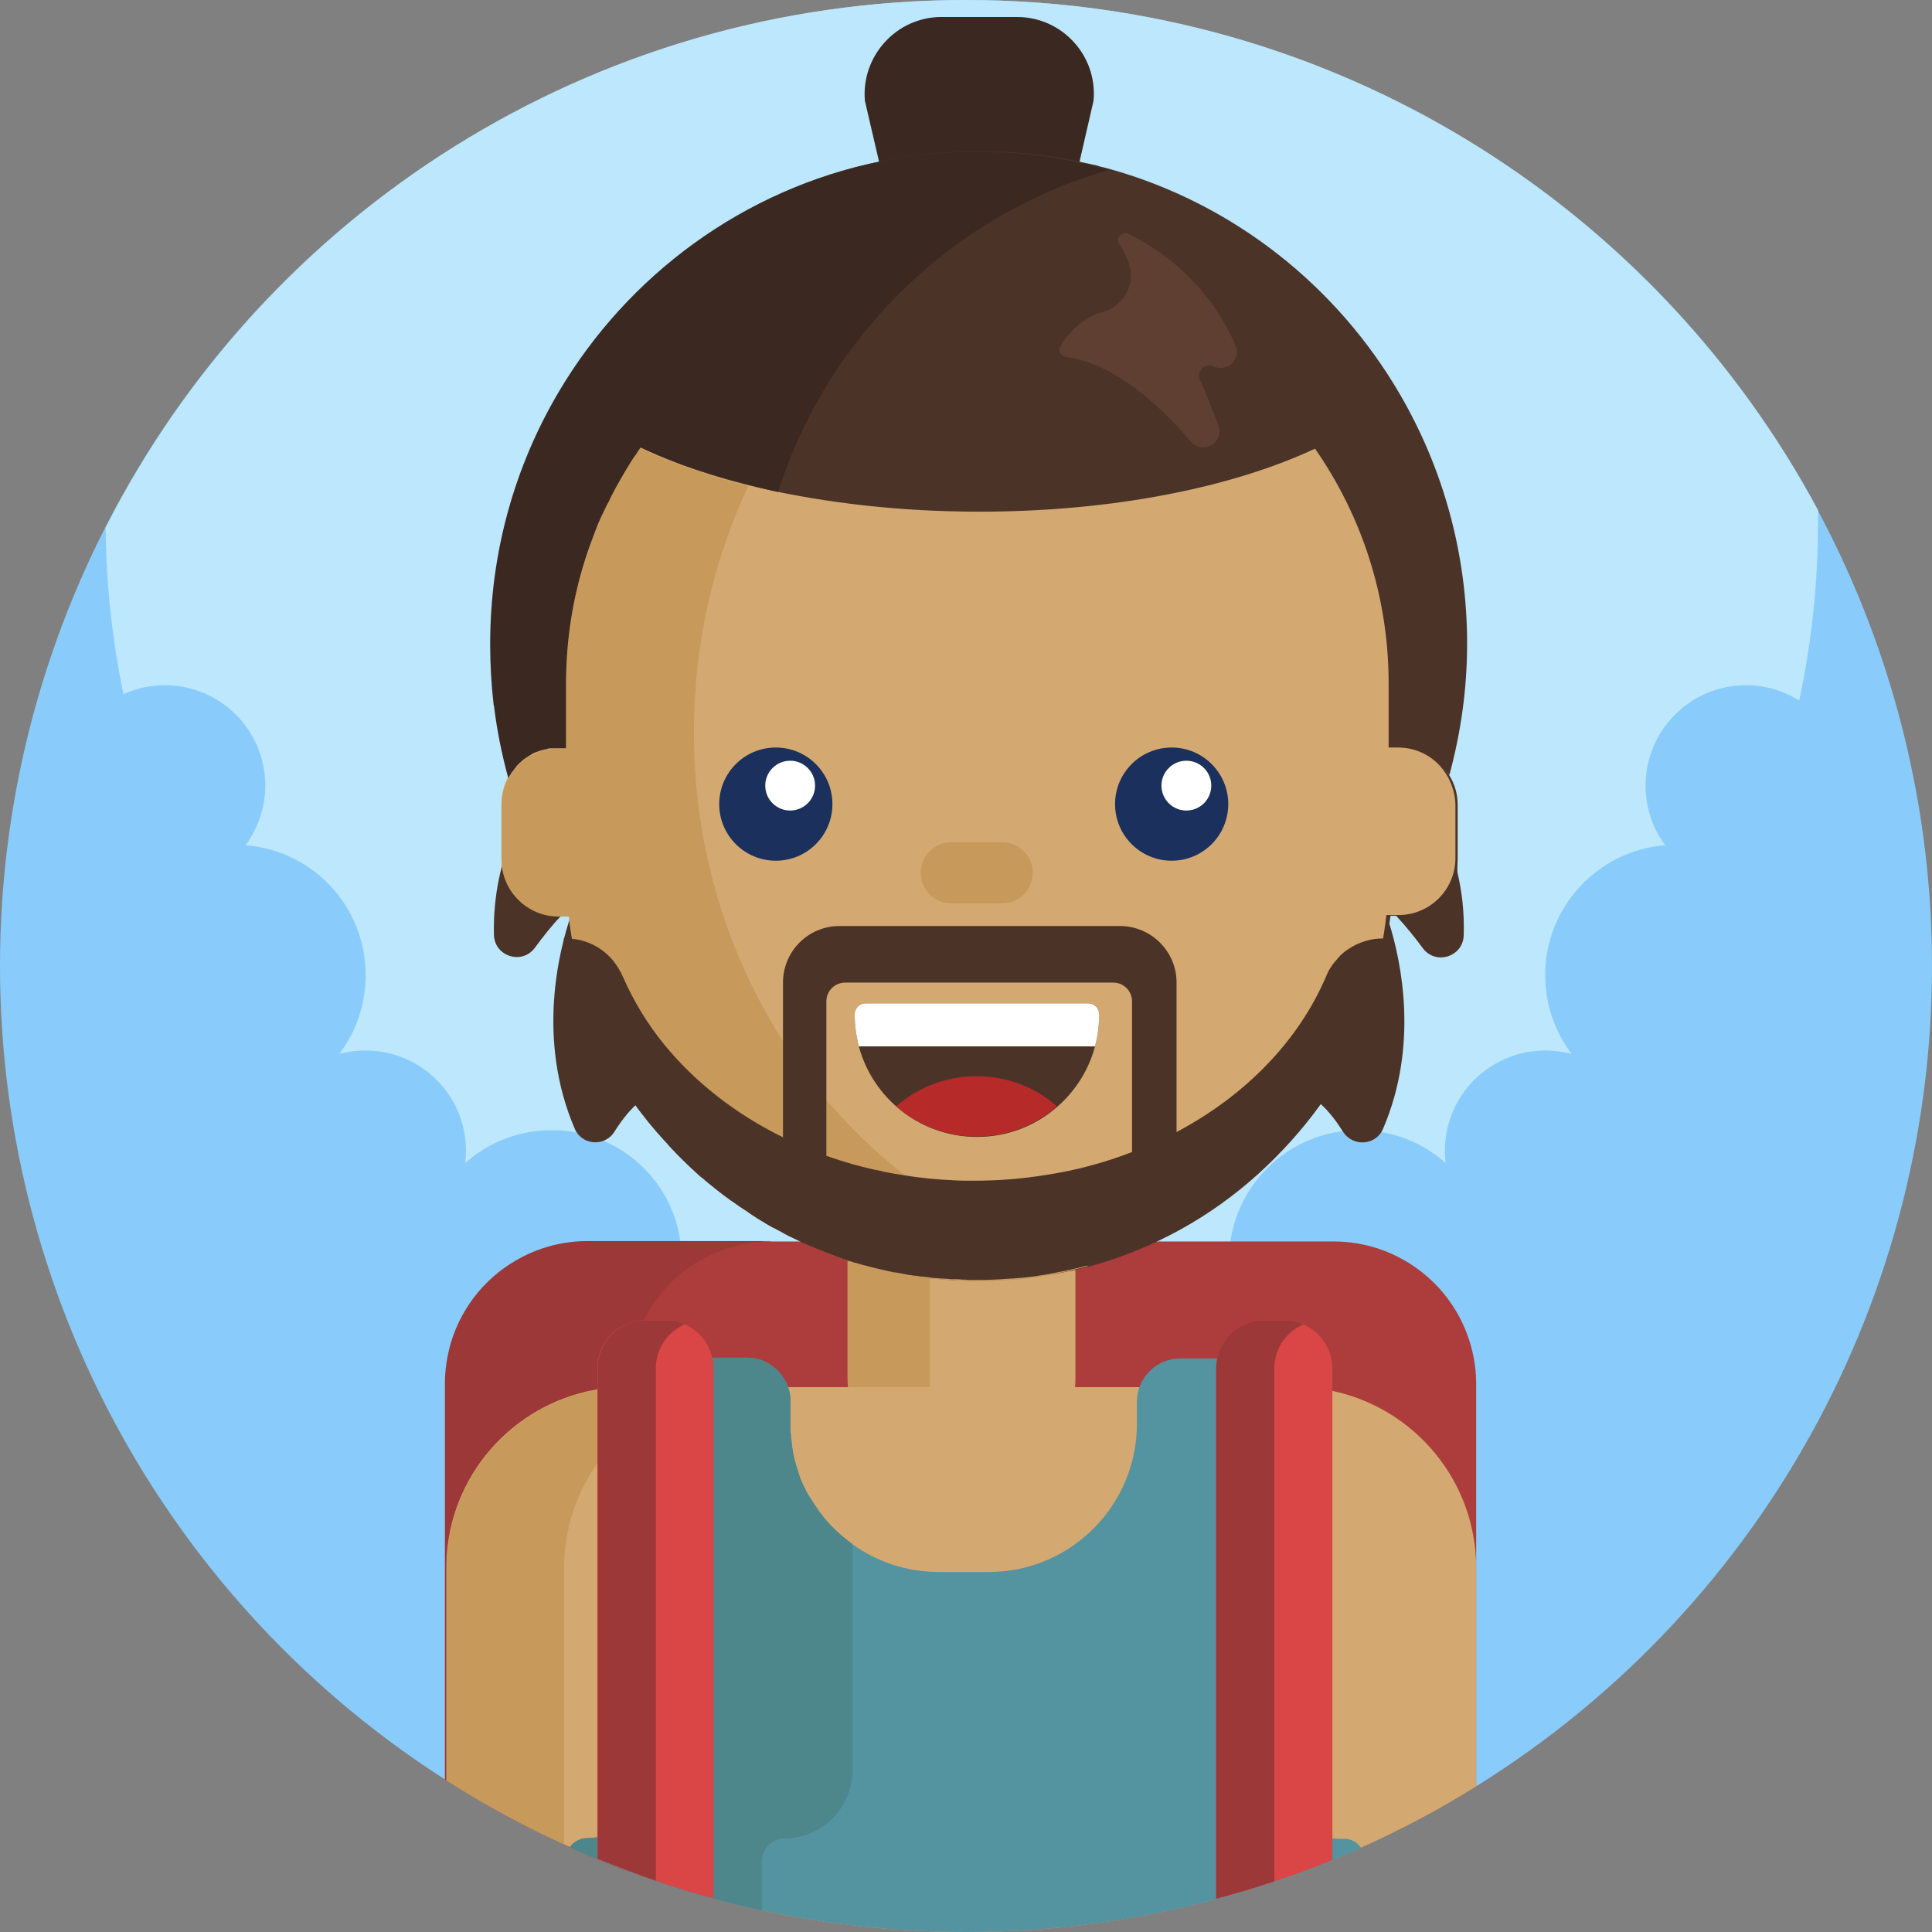 <?xml version="1.0" encoding="utf-8"?>
<!-- Generator: Adobe Illustrator 22.0.1, SVG Export Plug-In . SVG Version: 6.00 Build 0)  -->
<svg version="1.1" xmlns="http://www.w3.org/2000/svg" xmlns:xlink="http://www.w3.org/1999/xlink" x="0px" y="0px"
	 viewBox="0 0 512 512" style="enable-background:new 0 0 512 512;" xml:space="preserve">
<rect x="0" y="0" width="512" height="512" fill="#808080" stroke="none"/>
<style type="text/css">
	.st0{fill:#E9B12D;}
	.st1{fill:#A9E7D8;}
	.st2{fill:#76CFB1;}
	.st3{fill:#AE6B5D;}
	.st4{fill:#7770D3;}
	.st5{fill:#5BA0F5;}
	.st6{fill:#DA4545;}
	.st7{fill:#89CCFC;}
	.st8{fill:#CD462A;}
	.st9{fill:#514896;}
	.st10{fill:#5493A0;}
	.st11{fill:#CC6B5C;}
	.st12{fill:#62AA8D;}
	.st13{fill:#8ABAAB;}
	.st14{fill:#C3791F;}
	.st15{fill:#E39123;}
	.st16{fill:#FFFFFF;}
	.st17{fill:none;stroke:#FFFFFF;stroke-width:10;stroke-linecap:round;stroke-miterlimit:10;}
	.st18{fill:none;stroke:#5F55AB;stroke-width:10;stroke-linecap:round;stroke-miterlimit:10;}
	.st19{fill:#A9671C;}
	.st20{fill:#D5B3A7;}
	.st21{fill:#C09A8F;}
	.st22{fill:#487F87;}
	.st23{fill:#1B305C;}
	.st24{fill:#172945;}
	.st25{fill:none;}
	.st26{fill:#B62A2A;}
	.st27{fill:#325859;}
	.st28{fill:#3F6E71;}
	.st29{fill:#284646;}
	.st30{fill:#8F2727;}
	.st31{fill:#29477C;}
	.st32{fill:#5B9BEE;}
	.st33{fill:#487FDE;}
	.st34{fill:#CD9829;}
	.st35{fill:#9F2A2A;}
	.st36{fill:#4C3328;}
	.st37{fill:#E8B94A;}
	.st38{fill:#DDF8F1;}
	.st39{fill:#3E2A22;}
	.st40{fill:#D3A971;}
	.st41{fill:#C79A5B;}
	.st42{fill:#233E76;}
	.st43{fill:#21395F;}
	.st44{fill:#487D82;}
	.st45{fill:none;stroke:#C79A5B;stroke-width:10;stroke-linecap:round;stroke-miterlimit:10;}
	.st46{fill:#5E3E31;}
	.st47{fill:#AC3939;}
	.st48{fill:#CA9628;}
	.st49{fill:#AF8F88;}
	.st50{fill:#815048;}
	.st51{fill:#6F4232;}
	.st52{fill:#5F55AB;}
	.st53{fill:#192A48;}
	.st54{fill:#152336;}
	.st55{fill:#192B49;}
	.st56{fill:#264173;}
	.st57{fill:#B06F1E;}
	.st58{fill:#4E88C0;}
	.st59{fill:#83C3F1;}
	.st60{fill:#CF9929;}
	.st61{fill:none;stroke:#FFFFFF;stroke-width:10;stroke-linecap:round;stroke-linejoin:round;stroke-miterlimit:10;}
	.st62{fill:#EAC262;}
	.st63{fill:#D6D5D4;}
	.st64{fill:#6BBA9B;}
	.st65{fill:#63AA8F;}
	.st66{fill:none;stroke:#3E2A22;stroke-width:10;stroke-linecap:round;stroke-miterlimit:10;}
	.st67{fill:#CA7D1F;}
	.st68{fill:#213B64;}
	.st69{fill:#CDF8EC;}
	.st70{fill:#C59125;}
	.st71{fill:none;stroke:#C09A8F;stroke-width:10;stroke-linecap:round;stroke-miterlimit:10;}
	.st72{fill:#32579B;}
	.st73{fill:#172843;}
	.st74{fill:#D66767;}
	.st75{fill:#A74949;}
	.st76{fill:#EBC76F;}
	.st77{fill:#7A4940;}
	.st78{fill:#182A48;}
	.st79{fill:none;stroke:#A0794A;stroke-width:10;stroke-linecap:round;stroke-miterlimit:10;}
	.st80{fill:#C37A20;}
	.st81{fill:#D26D5C;}
	.st82{fill:#A45752;}
	.st83{fill:#284579;}
	.st84{fill:#88C7F4;}
	.st85{fill:#6EB6F0;}
	.st86{fill:#32221E;}
	.st87{fill:#E7A6A6;}
	.st88{fill:#C59191;}
	.st89{fill:#AA3B3B;}
	.st90{fill:#B83E3E;}
	.st91{fill:none;stroke:#5F55A9;stroke-width:10;stroke-linecap:round;stroke-miterlimit:10;}
	.st92{fill:#963838;}
	.st93{fill:#402B25;}
	.st94{fill:#6B6ABA;}
	.st95{fill:#BABABA;}
	.st96{fill:#D1D1D1;}
	.st97{fill:#264377;}
	.st98{fill:#A19BF5;}
	.st99{fill:#3C2A21;}
	.st100{fill:none;stroke:#4C3328;stroke-width:10;stroke-linecap:round;stroke-miterlimit:10;}
	.st101{fill:#C1781F;}
	.st102{fill:#E3A147;}
	.st103{fill:#F2D2A1;}
	.st104{fill:#4F372D;}
	.st105{fill:none;stroke:#DA4545;stroke-width:10;stroke-linecap:round;stroke-miterlimit:10;}
	.st106{fill:#AA3928;}
	.st107{fill:#8C2C22;}
	.st108{fill:#BF4336;}
	.st109{fill:#5797D4;}
	.st110{fill:#CFCFCF;}
	.st111{fill:#613A2E;}
	.st112{fill:none;stroke:#B18653;stroke-width:10;stroke-linecap:round;stroke-miterlimit:10;}
	.st113{fill:#B13B3B;}
	.st114{fill:#16263A;}
	.st115{fill:none;stroke:#16263A;stroke-width:10;stroke-miterlimit:10;}
	.st116{fill:#C87D20;}
	.st117{fill:#E4F0FD;}
	.st118{fill:#AA3737;}
	.st119{fill:#BF771F;}
	.st120{fill:none;stroke:#CD462A;stroke-width:10;stroke-linejoin:round;stroke-miterlimit:10;}
	.st121{fill:#5696D2;}
	.st122{fill:#C0771E;}
	.st123{fill:#9B5F1B;}
	.st124{fill:#A83A29;}
	.st125{fill:#E7A74F;}
	.st126{fill:#C9924C;}
	.st127{fill:#C58E48;}
	.st128{fill:#BE8844;}
	.st129{fill:#916939;}
	.st130{fill:#264275;}
	.st131{fill:#253F65;}
	.st132{fill:#182A45;}
	.st133{fill:#162336;}
	.st134{fill:#93C7B7;}
	.st135{fill:#E6A4A4;}
	.st136{fill:#B06B1D;}
	.st137{fill:#484185;}
	.st138{fill:#DB6E6E;}
	.st139{fill:#6BBA9A;}
	.st140{fill:#CACCCC;}
	.st141{fill:#D4D4D4;}
	.st142{fill:#A98881;}
	.st143{fill:#213A62;}
	.st144{fill:#A2837D;}
	.st145{fill:#6FB8F4;}
	.st146{fill:#9B9E9E;}
	.st147{fill:#B2B3B3;}
	.st148{fill:#20385D;}
	.st149{fill:#335AA8;}
	.st150{fill:#BCE7FD;}
	.st151{fill:#3B2921;}
	.st152{fill:#AD3C3C;}
	.st153{fill:#9D3838;}
	.st154{fill:#603F33;}
	.st155{fill:#4D868B;}
	.st156{fill:#A2DDFD;}
	.st157{fill:#ECB6B6;}
	.st158{fill:#E8A346;}
	.st159{fill:#514C94;}
	.st160{fill:#D2F1E8;}
	.st161{fill:#BDD6CE;}
	.st162{fill:#B93B29;}
	.st163{fill:#E0AD70;}
	.st164{fill:#C57C21;}
	.st165{fill:#EDA34A;}
	.st166{fill:#2F538F;}
	.st167{fill:#2B4B78;}
	.st168{fill:#65AF91;}
	.st169{fill:#A7CEFC;}
	.st170{fill:#98BDE2;}
	.st171{fill:#CFE5F7;}
	.st172{fill:#5492CD;}
	.st173{fill:#97CCBC;}
	.st174{fill:#5491CA;}
	.st175{fill:#EDC563;}
	.st176{fill:#423C79;}
	.st177{fill:#D3B1A5;}
	.st178{fill:#BE988D;}
	.st179{fill:#A7E5D6;}
	.st180{fill:#F2FFF9;}
	.st181{fill:#D64545;}
	.st182{fill:#A73B3B;}
	.st183{fill:#15233A;}
	.st184{fill:none;stroke:#BE988D;stroke-width:10;stroke-linecap:round;stroke-miterlimit:10;}
	.st185{fill:#AF3A29;}
	.st186{fill:#FAF9FF;}
	.st187{fill:#CACACC;}
	.st188{fill:#372720;}
	.st189{fill:#3F2C26;}
	.st190{fill:#2D201C;}
	.st191{fill:#3D6D6F;}
	.st192{fill:#5B54A8;}
	.st193{fill:#325799;}
	.st194{fill:#E8C26E;}
	.st195{fill:#254784;}
	.st196{fill:#5696D4;}
	.st197{fill:#4F8AB6;}
	.st198{fill:#5FA4AC;}
	.st199{fill:#AA3524;}
	.st200{fill:#D15F4D;}
	.st201{fill:#2B294C;}
	.st202{fill:#A43A2A;}
	.st203{fill:#E7AE2D;}
	.st204{fill:#CD9729;}
	.st205{fill:none;stroke:#AA8253;stroke-width:10;stroke-linecap:round;stroke-miterlimit:10;}
	.st206{fill:none;stroke:#E18F23;stroke-width:10;stroke-linecap:round;stroke-linejoin:round;stroke-miterlimit:10;}
	.st207{fill:#CF9828;}
	.st208{fill:#B88926;}
	.st209{fill:#A17623;}
	.st210{fill:#96CCBC;}
	.st211{fill:#CF9A2A;}
	.st212{fill:#C57B20;}
	.st213{fill:#C7F1E6;}
	.st214{fill:#DC6363;}
	.st215{fill:#E89F9F;}
	.st216{fill:#C88C8C;}
	.st217{fill:#C16E6E;}
	.st218{fill:#A46060;}
	.st219{fill:#AA3626;}
	.st220{fill:#87EDC4;}
	.st221{fill:#D86552;}
	.st222{fill:#BC7620;}
	.st223{fill:#BA741E;}
	.st224{fill:#8F8CE3;}
	.st225{fill:#3A2820;}
	.st226{fill:#AC7060;}
	.st227{fill:#915F55;}
	.st228{fill:#49332A;}
	.st229{fill:#2D1F1B;}
	.st230{fill:#69B7BE;}
	.st231{fill:#D6D6D6;}
	.st232{fill:#B8B8B8;}
	.st233{fill:#CACACA;}
	.st234{fill:#467B80;}
	.st235{fill:#C2EDE2;}
	.st236{fill:#A9574F;}
	.st237{fill:#5595D2;}
	.st238{fill:#955949;}
	.st239{fill:#7E4B42;}
	.st240{fill:#89CCF1;}
	.st241{fill:#DD584A;}
	.st242{fill:#C18F26;}
	.st243{fill:#B33C2A;}
	.st244{fill:#D1A771;}
	.st245{fill:#B42A2A;}
	.st246{fill:#325797;}
	.st247{fill:#9F3529;}
	.st248{fill:#EDCE80;}
	.st249{fill:#F0DBAC;}
	.st250{fill:#CFB478;}
	.st251{fill:#D4C29B;}
	.st252{fill:#993939;}
	.st253{fill:#D1AFA3;}
	.st254{fill:#BC968B;}
	.st255{fill:none;stroke:#BC968B;stroke-width:10;stroke-linecap:round;stroke-miterlimit:10;}
	.st256{fill:#814C3C;}
	.st257{fill:#C0EBE0;}
	.st258{fill:#A5E3D4;}
	.st259{fill:#15243C;}
	.st260{fill:#443E79;}
	.st261{fill:#F0FFF7;}
	.st262{fill:#9A764B;}
	.st263{fill:#826443;}
	.st264{fill:#D9AA74;}
	.st265{fill:#5DA186;}
	.st266{fill:#68B596;}
	.st267{fill:#E5C6BE;}
	.st268{fill:#D3B6B1;}
	.st269{fill:none;stroke:#BAA09C;stroke-width:10;stroke-linecap:round;stroke-miterlimit:10;}
	.st270{fill:#F4D78F;}
	.st271{fill:#20385F;}
	.st272{fill:#BA8727;}
	.st273{fill:#5A9C82;}
	.st274{fill:none;stroke:#E39123;stroke-width:10;stroke-linecap:round;stroke-linejoin:round;stroke-miterlimit:10;}
	.st275{fill:#60392D;}
	.st276{fill:#CCCCCC;}
	.st277{fill:#844F3E;}
	.st278{fill:#F3FFFB;}
	.st279{fill:#365E60;}
	.st280{fill:#D84545;}
	.st281{fill:#A83B3B;}
	.st282{fill:#253F70;}
	.st283{fill:#EAADAD;}
	.st284{fill:#443E7C;}
	.st285{fill:#3D6B9F;}
	.st286{fill:#4274BC;}
	.st287{fill:#AF3827;}
	.st288{fill:#E59D9D;}
	.st289{fill:#C48989;}
	.st290{fill:none;stroke:#9B621A;stroke-width:10;stroke-linecap:round;stroke-linejoin:round;stroke-miterlimit:10;}
	.st291{fill:#213A5E;}
	.st292{fill:#2D507A;}
	.st293{fill:#528EC8;}
	.st294{fill:#EFD696;}
	.st295{fill:#D1BA87;}
	.st296{fill:#FDFCFC;}
	.st297{fill:#86CBFC;}
	.st298{fill:#7AB7DA;}
	.st299{fill:#192C4C;}
	.st300{fill:#BCBCBC;}
	.st301{fill:#A13838;}
	.st302{fill:#75BDF6;}
	.st303{fill:#D0B1AA;}
	.st304{fill:#142233;}
	.st305{fill:#E6C4BB;}
	.st306{fill:#BDBDBD;}
	.st307{fill:#E8A192;}
	.st308{fill:#A43939;}
	.st309{fill:#162640;}
	.st310{fill:#27457C;}
	.st311{fill:#EFBE5E;}
	.st312{fill:#87EDC5;}
	.st313{fill:#A03838;}
	.st314{fill:#833232;}
	.st315{fill:#47417F;}
	.st316{fill:none;stroke:#915F55;stroke-width:10;stroke-linecap:round;stroke-miterlimit:10;}
	.st317{fill:#BC8B25;}
	.st318{fill:#473129;}
	.st319{fill:#67B394;}
	.st320{fill:#599A80;}
	.st321{fill:#B13D3D;}
</style>
<g id="BULINE">
	<circle id="XMLID_1517_" class="st7" cx="256" cy="256" r="256"/>
	<g>
	</g>
</g>
<g id="Icons">
	<g id="XMLID_4354_">
		<path id="XMLID_2296_" class="st150" d="M481.8,138c0,16.4-1.7,32.3-5,47.7c-13.4,62.7-52.6,115.7-106,147.5
			c-11,6.5-22.6,12.2-34.6,16.8c-1.8,0.7-3.7,1.4-5.5,2c-1.4,0.5-2.8,1-4.2,1.4c-13.3,4.4-27.1,7.7-41.4,9.6c-9.9,1.3-20,2-30.3,2
			c-2.8,0-5.6-0.1-8.4-0.2c-7.2-0.3-14.4-0.9-21.4-1.8c-0.1,0-0.3,0-0.4-0.1c-13.2-1.8-26.1-4.7-38.5-8.6c-2.2-0.7-4.4-1.4-6.6-2.2
			c-1-0.4-2.1-0.7-3.1-1.1c-0.9-0.3-1.9-0.7-2.8-1.1c-0.8-0.3-1.7-0.6-2.5-1c-11.2-4.4-21.9-9.7-32.1-15.8c-0.1,0-0.2-0.1-0.2-0.1
			c-53.7-32.1-93.1-85.7-106.1-149c-2.9-14.3-4.6-29.1-4.7-44.2C70.1,56.9,156.4,0,256,0c97.7,0,182.6,54.7,225.8,135.2
			C481.8,136.1,481.8,137.1,481.8,138z"/>
		<path id="XMLID_2113_" class="st151" d="M281.8,61.5h-44.5l-8.1-34.8c-1-11.9,8.4-22.2,20.3-22.2h20c12,0,21.4,10.3,20.3,22.2
			L281.8,61.5z"/>
		<path id="XMLID_2118_" class="st7" d="M146.2,299.5c-8.8,0-16.8,3.3-22.9,8.7c0.1-1,0.2-2.1,0.2-3.2c0-14.7-11.9-26.6-26.6-26.6
			c-2.4,0-4.8,0.3-7,0.9c4.4-5.8,7-13,7-20.9c0-18.2-14-33-31.8-34.4c3.2-4.4,5.2-9.9,5.2-15.8c0-14.7-11.9-26.6-26.6-26.6
			S17,193.5,17,208.2c0,12.7,8.9,23.3,20.7,26c-6.1,6.2-9.9,14.8-9.9,24.2c0,19.1,15.5,34.5,34.5,34.5c4.2,0,8.3-0.8,12-2.1
			c-2.6,4.1-4.1,9-4.1,14.2c0,14.7,11.9,26.6,26.6,26.6c5.8,0,11.2-1.9,15.6-5.1c-0.5,2.4-0.8,4.9-0.8,7.4
			c0,19.1,15.5,34.5,34.5,34.5c19.1,0,34.5-15.5,34.5-34.5C180.8,314.9,165.3,299.5,146.2,299.5z"/>
		<path id="XMLID_2117_" class="st7" d="M489.3,208.2c0-14.7-11.9-26.6-26.6-26.6c-14.7,0-26.6,11.9-26.6,26.6
			c0,5.9,1.9,11.4,5.2,15.8c-17.8,1.4-31.8,16.3-31.8,34.4c0,7.9,2.6,15.1,7,20.9c-2.2-0.6-4.6-0.9-7-0.9
			c-14.7,0-26.6,11.9-26.6,26.6c0,1.1,0.1,2.1,0.2,3.2c-6.1-5.4-14.1-8.7-22.9-8.7c-19.1,0-34.5,15.5-34.5,34.5
			c0,19.1,15.5,34.5,34.5,34.5c19.1,0,34.5-15.5,34.5-34.5c0-2.6-0.3-5-0.8-7.4c4.4,3.2,9.8,5.1,15.6,5.1
			c14.7,0,26.6-11.9,26.6-26.6c0-5.2-1.5-10.1-4.1-14.2c3.7,1.4,7.8,2.1,12,2.1c19.1,0,34.5-15.5,34.5-34.5c0-9.4-3.8-18-9.9-24.2
			C480.4,231.5,489.3,220.9,489.3,208.2z"/>
		<path id="XMLID_2256_" class="st152" d="M391.2,366.7v106.7c-9.7,6.1-19.9,11.5-30.4,16.2h0c-2.5,1.1-5.1,2.2-7.6,3.3
			c-5,2.1-10.2,4-15.4,5.7c-5.1,1.7-10.2,3.2-15.4,4.6C301.2,509,279,512,256,512c-18.6,0-36.7-2-54.1-5.7c-4.3-0.9-8.6-2-12.8-3.1
			c-5.2-1.4-10.3-2.9-15.4-4.7c-2.4-0.8-4.8-1.7-7.2-2.6c-2.7-1-5.5-2.1-8.2-3.2c-2.5-1-4.9-2.1-7.3-3.2c-0.5-0.2-1.1-0.5-1.6-0.8
			c-10.8-4.9-21.2-10.6-31.1-16.9V366.7c0-3.6,0.5-7.1,1.5-10.4c2.9-10.1,9.8-18.4,19-23.1c5.2-2.7,11.1-4.2,17.3-4.2h56.1
			c0,0,0,0,0,0h141.2c6.2,0,12.1,1.5,17.3,4.2c8.2,4.2,14.7,11.4,18,20.1C390.3,357.5,391.2,362,391.2,366.7z"/>
		<path id="XMLID_2148_" class="st153" d="M204.3,329c-9,0-17.2,3.1-23.7,8.4c-4,3.2-7.2,7.2-9.6,11.7c-0.2,0.3-0.4,0.7-0.5,1
			c-1.8,3.6-3,7.5-3.6,11.7c-0.2,1.6-0.3,3.3-0.3,5v129.2c-2.7-1-5.5-2.1-8.2-3.2c-2.5-1-4.9-2.1-7.3-3.2c-0.5-0.2-1.1-0.5-1.6-0.8
			c-10.8-4.9-21.2-10.6-31.1-16.9c0,0,0,0,0,0c-0.2-0.1-0.3-0.2-0.5-0.3V366.7c0-3.8,0.6-7.4,1.6-10.9c3-10,10-18.2,19.1-22.8
			c5.1-2.6,10.9-4.1,17-4.1H204.3z"/>
		<path id="XMLID_2107_" class="st40" d="M262.7,387.6h-15.4c-12.3,0-22.3-10-22.3-22.3v-36.8c0-12.3,10-22.3,22.3-22.3h15.4
			c12.3,0,22.3,10,22.3,22.3v36.8C285,377.6,275,387.6,262.7,387.6z"/>
		<path id="XMLID_2106_" class="st41" d="M265.5,387.4c-1.1,0.2-2.1,0.2-3.2,0.2h-15.4c-12.3,0-22.3-10-22.3-22.3v-36.8
			c0-12.3,10-22.3,22.3-22.3h15.4c1.1,0,2.2,0.1,3.2,0.2c-10.8,1.6-19.1,10.9-19.1,22.1v36.8C246.4,376.6,254.7,385.9,265.5,387.4z"
			/>
		<path id="XMLID_4086_" class="st36" d="M386.3,227.7v-14.4c0-2.9-0.8-5.5-2.2-7.8c-0.5-0.8-1-1.5-1.6-2.2c0.6,0.7,1.1,1.4,1.6,2.1
			c3-11.1,4.7-22.7,4.7-34.8c0-24.1-6.5-46.7-17.8-66.1c-16.7-28.7-44-50.4-76.5-59.6c-0.7-0.2-1.5-0.4-2.2-0.6
			c-0.5-0.1-1-0.2-1.4-0.4c-0.9-0.2-1.8-0.4-2.7-0.6c-0.5-0.1-1-0.2-1.5-0.3c-0.1,0-0.2-0.1-0.3-0.1c-0.1,0-0.2-0.1-0.3-0.1
			c-0.7-0.1-1.4-0.3-2.1-0.4c-1.4-0.3-2.9-0.5-4.3-0.8c-0.5-0.1-1.1-0.2-1.6-0.2c-6-0.9-12.2-1.3-18.4-1.3c-8.9,0-17.5,0.9-25.9,2.6
			c-36.1,7.4-66.7,30.1-85,61c-11.6,19.6-18.2,42.4-18.2,66.9c0,5.4,0.3,10.7,0.9,15.9c0,0.1,0,0.3,0.1,0.4c0.8,6.6,2.1,13,3.8,19.2
			c0.1-0.2,0.3-0.5,0.4-0.7c0,0,0-0.1,0.1-0.1c-0.2,0.3-0.3,0.6-0.5,0.8c-1.1,2-1.7,4.3-1.7,6.7c0,0.1,0,0.2,0,0.3v0v14
			c-1.7,5.6-3,12.5-2.8,20.7c0.2,5.7,7.5,8,10.9,3.3c2-2.7,4.3-5.7,7-8.5h2.5c-3.1,9.1-9.2,32.7,1,56.5c1.9,4.5,8.1,4.9,10.6,0.7
			c1.9-3,4.2-6,6.9-8.1c0.2,0.3,0.5,0.7,0.7,1c0.1,0.1,0.2,0.3,0.3,0.5c0.9,1.2,1.8,2.5,2.7,3.7c0.1,0.1,0.1,0.1,0.2,0.2
			c0.5,0.6,0.9,1.2,1.4,1.8c0,0.1,0.1,0.1,0.1,0.2c0,0,0.1,0.1,0.1,0.1c0.5,0.6,0.9,1.1,1.4,1.7c0,0,0.1,0.1,0.1,0.1
			c0.5,0.6,1,1.2,1.6,1.8c0.5,0.6,1.1,1.2,1.6,1.8c1.1,1.2,2.2,2.4,3.4,3.5c1.2,1.1,2.3,2.2,3.5,3.3c0.6,0.5,1.2,1.1,1.8,1.6
			c0.6,0.5,1.2,1.1,1.9,1.6c2.1,1.8,4.3,3.4,6.6,5c0.5,0.4,1,0.7,1.5,1.1c0.3,0.2,0.7,0.4,1,0.7c0.3,0.2,0.6,0.4,0.9,0.6
			c0.2,0.1,0.4,0.2,0.5,0.3c0.4,0.2,0.8,0.5,1.2,0.7c0.1,0.1,0.2,0.1,0.3,0.2c0.6,0.4,1.3,0.8,1.9,1.2c0,0,0.1,0,0.1,0.1
			c0,0,0,0,0,0c0.5,0.3,1,0.6,1.6,0.9c0.3,0.1,0.6,0.3,0.8,0.5c0,0,0.1,0.1,0.1,0.1c0.1,0,0.1,0.1,0.2,0.1c0.5,0.3,0.9,0.5,1.4,0.8
			c0,0,0,0,0.1,0c0,0,0.1,0,0.1,0.1c0.6,0.3,1.2,0.6,1.9,1c0.7,0.3,1.3,0.7,2,1c0.5,0.2,0.9,0.4,1.4,0.7c3.8,1.8,7.8,3.3,11.8,4.6
			c0.7,0.2,1.4,0.5,2.2,0.7c0.6,0.2,1.1,0.3,1.7,0.5c0.2,0.1,0.4,0.1,0.7,0.2c0.5,0.1,1.1,0.3,1.6,0.4c0.3,0.1,0.5,0.1,0.8,0.2
			c0.1,0,0.2,0.1,0.3,0.1c0.6,0.1,1.2,0.3,1.8,0.4c0.1,0,0.2,0.1,0.3,0.1c0.3,0.1,0.5,0.1,0.8,0.2c0.4,0.1,0.9,0.2,1.3,0.3
			c0.1,0,0.1,0,0.2,0c0.2,0,0.4,0.1,0.6,0.1c0.6,0.1,1.1,0.2,1.7,0.3c0,0,0,0,0,0c0.5,0.1,1,0.2,1.4,0.3c0.1,0,0.1,0,0.2,0
			c0.2,0,0.4,0.1,0.6,0.1c0.5,0.1,1,0.2,1.5,0.2c0.6,0.1,1.2,0.2,1.8,0.2c0.1,0,0.2,0,0.4,0c0.2,0,0.3,0,0.5,0.1
			c0.4,0.1,0.9,0.1,1.3,0.1c0.1,0,0.1,0,0.2,0c0.4,0.1,0.9,0.1,1.3,0.2c0.3,0,0.7,0.1,1,0.1c0,0,0.1,0,0.1,0c0,0,0.1,0,0.1,0
			c0.4,0,0.8,0.1,1.3,0.1c0.5,0,1.1,0.1,1.6,0.1c0.2,0,0.4,0,0.6,0c0.5,0,1.1,0.1,1.7,0.1c0.3,0,0.7,0,1,0c0.2,0,0.4,0,0.6,0
			c0.9,0,1.8,0,2.6,0c0.9,0,1.7,0,2.6,0c0.6,0,1.2,0,1.8-0.1c1,0,2.1-0.1,3.1-0.2c0.3,0,0.6,0,1-0.1c0.2,0,0.4,0,0.7-0.1
			c0.2,0,0.3,0,0.5,0c0.2,0,0.5,0,0.7-0.1c0.7-0.1,1.5-0.1,2.2-0.2c0.6-0.1,1.1-0.1,1.7-0.2c0.1,0,0.2,0,0.3,0c0.2,0,0.4,0,0.5-0.1
			c0.6-0.1,1.2-0.2,1.9-0.3c0.9-0.1,1.8-0.3,2.7-0.4h0c0.1,0,0.1,0,0.2,0c1-0.2,2-0.4,3-0.6c0.4-0.1,0.7-0.2,1.1-0.2
			c1.1-0.2,2.1-0.5,3.2-0.8c0.1,0,0.1,0,0.2,0c0.8-0.2,1.5-0.4,2.3-0.6c0,0,0,0,0,0c16.4-4.6,31.3-12.9,43.6-24
			c6.3-5.7,11.9-12.1,16.7-19c2.4,2.1,4.4,4.8,6.1,7.5c2.6,4.1,8.7,3.7,10.6-0.7c9.5-22.1,4.9-44.1,1.7-54.4
			c0.1-0.7,0.2-1.4,0.3-2.1h1.5c2.7,2.9,5,5.8,7,8.5c3.4,4.7,10.7,2.4,10.9-3.3c0.2-6.2-0.5-11.7-1.6-16.4
			C386.1,230.3,386.3,229,386.3,227.7z M135.7,205.3c0-0.1,0.1-0.1,0.1-0.2c0.1-0.1,0.2-0.2,0.2-0.4c0-0.1,0.1-0.1,0.1-0.2
			C136,204.8,135.9,205,135.7,205.3z M136.3,204.4C136.3,204.4,136.3,204.4,136.3,204.4c0.2-0.3,0.4-0.5,0.6-0.8
			c0.1-0.1,0.2-0.2,0.2-0.3C136.8,203.7,136.5,204.1,136.3,204.4z"/>
		<path id="XMLID_1679_" class="st154" d="M299.1,62c8.8,4.4,21.2,13.1,28.3,29.5c1.6,3.6-2.2,7.3-5.7,5.6l0,0
			c-2.3-1.1-4.7,1.3-3.7,3.6c1.5,3.4,3.3,7.7,4.9,12.1c1.6,4.5-4.2,7.8-7.3,4.2c-8.2-9.6-20.4-20.8-33.1-22.4
			c-1.4-0.2-2.2-1.8-1.4-3c1.8-2.9,5.4-7.3,11.1-8.9c5.1-1.4,8.4-6.5,7.3-11.6c-0.4-2-1.3-4.1-2.8-6.3
			C295.4,63.3,297.2,61.1,299.1,62z"/>
		<path id="XMLID_2187_" class="st40" d="M391.2,415.5v57.9c-9.7,6.1-19.9,11.5-30.4,16.2h0c-2.5,1.1-5.1,2.2-7.6,3.3
			c-5,2.1-10.2,4-15.4,5.7c-5.1,1.7-10.2,3.2-15.4,4.6C301.2,509,279,512,256,512c-18.6,0-36.7-2-54.1-5.7c-4.3-0.9-8.6-2-12.8-3.1
			c-5.2-1.4-10.3-2.9-15.4-4.7c-2.4-0.8-4.8-1.7-7.2-2.6c-2.7-1-5.5-2.1-8.2-3.2c-2.5-1-4.9-2.1-7.3-3.2c-0.5-0.2-1.1-0.5-1.6-0.8
			c-10.8-4.9-21.2-10.6-31.1-16.9c0,0,0,0,0,0v-56.4c0-0.4,0-0.8,0-1.2c0.6-23,17.4-41.9,39.4-45.9c0.2,0,0.4-0.1,0.6-0.1
			c2.6-0.4,5.2-0.6,7.9-0.6h177.1c3.4,0,6.6,0.4,9.8,1C374.9,373.2,391.2,392.5,391.2,415.5z"/>
		<path id="XMLID_1722_" class="st41" d="M197.3,367.7c-2.8,0-5.5,0.2-8.2,0.7c-5.4,0.9-10.6,2.8-15.2,5.4c0,0-0.1,0.1-0.1,0.1
			c-2.6,1.4-5,3.1-7.2,5c-3.1,2.6-5.8,5.5-8.2,8.8c-5.6,7.8-8.9,17.5-8.9,27.8v73.3c-10.8-4.9-21.2-10.6-31.1-16.9v-56.4
			c0-23.5,17-43.1,39.4-47.1c0.2,0,0.4-0.1,0.6-0.1c2.6-0.4,5.2-0.6,7.9-0.6H197.3z"/>
		<path id="XMLID_2168_" class="st10" d="M360.7,489.7c-2.5,1.1-5.1,2.2-7.6,3.3c-5,2.1-10.2,4-15.4,5.7c-5.1,1.7-10.2,3.2-15.4,4.6
			C301.2,509,279,512,256,512c-18.6,0-36.7-2-54.1-5.7c-4.3-0.9-8.6-2-12.8-3.1c-5.2-1.4-10.3-2.9-15.4-4.7
			c-2.4-0.8-4.8-1.7-7.2-2.6c-2.7-1-5.5-2.1-8.2-3.2c-2.5-1-4.9-2.1-7.3-3.2c0.2-0.2,0.3-0.4,0.5-0.6c1.1-1.1,2.6-1.8,4.2-1.8
			c0.9,0,1.7-0.1,2.5-0.2c3-0.4,5.8-1.6,8.2-3.3c3.9-2.9,6.6-7.3,7.2-12.4c0.1-0.7,0.1-1.4,0.1-2.1v-97.9c0-1.3,0.2-2.5,0.6-3.6
			c1.5-4.5,5.8-7.8,10.9-7.8H198c3.2,0,6,1.3,8.1,3.4c1.2,1.2,2.2,2.8,2.8,4.5c0.4,1.1,0.6,2.4,0.6,3.6v5.9c0,0.3,0,0.7,0,1
			c0,0.3,0,0.7,0,1c0,0.3,0,0.6,0.1,0.9c0,0.1,0,0.2,0,0.3c0,0.3,0,0.6,0.1,0.9c0.1,0.7,0.1,1.3,0.2,2c0.1,0.7,0.2,1.3,0.3,1.9
			c0.2,0.9,0.4,1.9,0.7,2.8c0,0,0,0,0,0.1c0.3,0.9,0.6,1.9,0.9,2.8c0.1,0.3,0.2,0.6,0.3,0.9c0.1,0.3,0.2,0.6,0.4,0.9
			c0.2,0.6,0.5,1.2,0.8,1.7c0.1,0.2,0.2,0.4,0.3,0.7c0,0.1,0.1,0.2,0.2,0.3c0.1,0.2,0.2,0.5,0.4,0.7c0.2,0.3,0.3,0.6,0.5,0.8
			c0.2,0.3,0.3,0.6,0.5,0.8c0.5,0.8,1,1.6,1.6,2.4c0.2,0.2,0.3,0.5,0.5,0.7c2.4,3.3,5.4,6.1,8.7,8.5c6.4,4.6,14.3,7.3,22.9,7.3h13.1
			c21.7,0,39.3-17.6,39.3-39.3v-5.9c0-1.3,0.2-2.5,0.6-3.6c1.5-4.5,5.8-7.8,10.9-7.8h12.7c5.1,0,9.3,3.3,10.8,7.8
			c0.4,1.1,0.6,2.4,0.6,3.6v97.9c0,2.1,0.4,4.1,1,6c2.3,6.5,8.2,11.3,15.4,11.9c0.5,0,1.1,0.1,1.6,0.1h1.1
			C357.9,487.2,359.7,488.2,360.7,489.7z"/>
		<path id="XMLID_2119_" class="st155" d="M225.9,409.2v60c0,9.9-8.1,18-18,18c-1.7,0-3.2,0.7-4.2,1.8c-1.1,1.1-1.8,2.6-1.8,4.2
			v13.1c-4.3-0.9-8.6-2-12.8-3.1c-5.2-1.4-10.3-2.9-15.4-4.7c-2.4-0.8-4.8-1.7-7.2-2.6c-2.7-1-5.5-2.1-8.2-3.2
			c-2.5-1-4.9-2.1-7.3-3.2c0.2-0.2,0.3-0.4,0.5-0.6c1.1-1.1,2.6-1.8,4.2-1.8c0.9,0,1.7-0.1,2.5-0.2c3-0.4,5.8-1.6,8.2-3.3
			c3.9-2.9,6.6-7.3,7.2-12.4c0.1-0.7,0.1-1.4,0.1-2.1v-97.9c0-1.3,0.2-2.5,0.6-3.6c1.5-4.5,5.8-7.8,10.9-7.8H198
			c3.2,0,6,1.3,8.1,3.4c1.2,1.2,2.2,2.8,2.8,4.5c0.4,1.1,0.6,2.4,0.6,3.6v5.9c0,0.3,0,0.7,0,1c0,0.3,0,0.7,0,1c0,0.3,0,0.6,0.1,0.9
			c0,0.1,0,0.2,0,0.3c0,0.3,0,0.6,0.1,0.9c0.1,0.7,0.1,1.3,0.2,2c0.1,0.7,0.2,1.3,0.3,1.9c0.2,0.9,0.4,1.9,0.7,2.8c0,0,0,0,0,0.1
			c0.3,0.9,0.6,1.9,0.9,2.8c0.1,0.3,0.2,0.6,0.3,0.9c0.1,0.3,0.2,0.6,0.4,0.9c0.2,0.6,0.5,1.2,0.8,1.7c0.1,0.2,0.2,0.4,0.3,0.7
			c0,0.1,0.1,0.2,0.2,0.3c0.1,0.2,0.2,0.5,0.4,0.7c0.1,0.3,0.3,0.6,0.5,0.8c0.2,0.3,0.3,0.6,0.5,0.8c0.5,0.8,1,1.6,1.6,2.4
			c0.2,0.2,0.3,0.5,0.5,0.7C219.6,404,222.6,406.8,225.9,409.2z"/>
		<path id="XMLID_2102_" class="st40" d="M169.9,293.3c-3.3-4.7-6.2-9.6-8.8-14.7C163.6,283.8,166.6,288.7,169.9,293.3z"/>
		<path id="XMLID_2101_" class="st40" d="M172.8,297.3c-1-1.3-2-2.6-2.9-3.9C170.8,294.7,171.8,296,172.8,297.3z"/>
		<path id="XMLID_2100_" class="st40" d="M182.5,308.2c-1.2-1.1-2.3-2.3-3.4-3.5C180.2,305.9,181.3,307.1,182.5,308.2z"/>
		<path id="XMLID_2099_" class="st40" d="M150.6,242.7L150.6,242.7c0.3,2.7,0.7,5.4,1.2,8c1.5,8.2,4,16,7.2,23.4
			c-3.2-7.4-5.7-15.2-7.2-23.4C151.3,248.1,150.9,245.4,150.6,242.7z"/>
		<path id="XMLID_2098_" class="st40" d="M186,311.5c-1.2-1.1-2.4-2.2-3.5-3.3C183.6,309.3,184.8,310.5,186,311.5z"/>
		<path id="XMLID_2080_" class="st40" d="M383.4,205.4c-2.6-4.4-7.4-7.3-12.9-7.3H368v-17c0-23.1-7.2-44.5-19.5-62.2
			c-22,10.3-53.7,16.7-89,16.7c-20.9,0-40.5-2.3-57.7-6.2c-12.2-2.8-23.1-6.5-32.2-10.9c-0.9,1.2-1.7,2.5-2.6,3.8
			c-1.9,2.9-3.6,6-5.2,9.1c-2,3.9-3.8,8-5.3,12.1c-4.3,11.7-6.6,24.3-6.6,37.5v17h-2c-5.8,0-10.8,3.3-13.3,8c-1.1,2.1-1.7,4.5-1.7,7
			v14.4c0,8.3,6.8,15.1,15.1,15.1h2.7h0c0.3,2.7,0.7,5.4,1.2,8c1.5,8.2,4,16,7.2,23.4c0.3,0.8,0.7,1.5,1,2.2
			c0.3,0.7,0.7,1.5,1.1,2.2c2.5,5.1,5.5,10.1,8.8,14.7c0.9,1.3,1.9,2.6,2.9,3.9c0.5,0.6,1,1.3,1.5,1.9c0.5,0.6,1,1.2,1.5,1.8
			c0,0,0.1,0.1,0.1,0.1c0.5,0.6,1,1.2,1.6,1.8c0.5,0.6,1.1,1.2,1.6,1.8c1.1,1.2,2.2,2.4,3.4,3.5c1.2,1.1,2.3,2.2,3.5,3.3
			c0.6,0.5,1.2,1.1,1.8,1.6c0.6,0.5,1.2,1.1,1.9,1.6c2.1,1.8,4.3,3.4,6.6,5c0.5,0.4,1,0.7,1.5,1.1c0.6,0.4,1.2,0.8,1.9,1.2
			c0.6,0.4,1.1,0.7,1.7,1.1c0.1,0.1,0.2,0.1,0.3,0.2c0.6,0.4,1.3,0.8,1.9,1.2c0,0,0.1,0.1,0.1,0.1c0.5,0.3,1,0.6,1.6,0.9
			c0.3,0.2,0.6,0.4,1,0.5c0.5,0.3,1.1,0.6,1.6,0.9c0,0,0.1,0.1,0.1,0.1c0.6,0.3,1.2,0.6,1.9,1c0.7,0.3,1.3,0.7,2,1
			c0.5,0.2,0.9,0.4,1.4,0.7c4.5,2.1,9.2,3.9,14,5.3c0.6,0.2,1.1,0.3,1.7,0.5c0.7,0.2,1.5,0.4,2.2,0.6c0.4,0.1,0.8,0.2,1.2,0.3
			c0.6,0.1,1.2,0.3,1.8,0.4c0.1,0,0.2,0.1,0.3,0.1c0.7,0.2,1.4,0.3,2.1,0.5c0.2,0.1,0.5,0.1,0.7,0.1c0.6,0.1,1.1,0.2,1.7,0.3
			c0.5,0.1,1,0.2,1.4,0.3c0.3,0,0.5,0.1,0.8,0.1c0.5,0.1,1,0.2,1.5,0.2c0.6,0.1,1.2,0.2,1.8,0.3c0.3,0,0.6,0.1,0.8,0.1
			c0.5,0.1,1,0.1,1.5,0.2c0.4,0.1,0.9,0.1,1.3,0.1c0.4,0,0.8,0.1,1.2,0.1c0.5,0.1,0.9,0.1,1.4,0.1c0.8,0.1,1.5,0.1,2.3,0.1
			c0.5,0,1.1,0.1,1.7,0.1c0.5,0,1.1,0,1.6,0.1c0.9,0,1.7,0,2.6,0c2.5,0,5-0.1,7.4-0.3c0.6,0,1.1-0.1,1.6-0.1c0.4,0,0.8-0.1,1.2-0.1
			c0.7-0.1,1.5-0.1,2.2-0.2c0.6-0.1,1.1-0.1,1.7-0.2c0.3,0,0.5-0.1,0.8-0.1c0.6-0.1,1.2-0.2,1.9-0.3c0.9-0.1,1.8-0.3,2.7-0.4h0
			c20.3-3.7,38.7-13,53.5-26.2c17.4-15.7,29.7-36.8,34.2-60.8c0.5-2.6,0.9-5.3,1.2-8h3.2c8.3,0,15.1-6.7,15.1-15.1v-14.4
			C385.6,210.4,384.8,207.7,383.4,205.4z"/>
		<path id="XMLID_2078_" class="st41" d="M288.4,335.5c-3.2,0.9-6.6,1.7-9.9,2.3h0c-0.9,0.2-1.8,0.3-2.7,0.5
			c-0.6,0.1-1.2,0.2-1.9,0.3c-0.3,0.1-0.5,0.1-0.8,0.1c-0.6,0.1-1.1,0.1-1.7,0.2c-0.7,0.1-1.5,0.2-2.2,0.2c-0.4,0-0.8,0.1-1.2,0.1
			c-0.5,0-1.1,0.1-1.6,0.1c-2.5,0.2-4.9,0.2-7.4,0.2c-0.9,0-1.8,0-2.6,0c-0.5,0-1,0-1.6-0.1c-0.5,0-1.1,0-1.6-0.1
			c-0.8,0-1.5-0.1-2.3-0.1c-0.5,0-0.9-0.1-1.4-0.1c-0.4,0-0.8-0.1-1.2-0.1c-0.4,0-0.9-0.1-1.3-0.1c-0.5,0-1-0.1-1.5-0.2
			c-0.3,0-0.6-0.1-0.8-0.1c-0.6-0.1-1.2-0.2-1.8-0.2c-0.5-0.1-1-0.2-1.5-0.2c-0.3,0-0.5-0.1-0.8-0.1c-0.5-0.1-1-0.2-1.4-0.3
			c-0.6-0.1-1.1-0.2-1.7-0.3c-0.2,0-0.5-0.1-0.7-0.1c-0.7-0.2-1.4-0.3-2.1-0.5c-0.1,0-0.2,0-0.3-0.1c-0.6-0.1-1.2-0.3-1.8-0.4
			c-0.4-0.1-0.8-0.2-1.1-0.3c-0.8-0.2-1.5-0.4-2.2-0.6c-0.6-0.2-1.1-0.3-1.7-0.5c-4.8-1.5-9.5-3.2-14-5.3c-0.5-0.2-0.9-0.4-1.4-0.7
			c-0.7-0.3-1.3-0.6-2-1c-0.6-0.3-1.2-0.6-1.9-1c0,0-0.1,0-0.2-0.1c-0.5-0.3-1.1-0.6-1.6-0.9c-0.3-0.2-0.7-0.4-1-0.5
			c-0.5-0.3-1-0.6-1.6-0.9c0,0-0.1-0.1-0.1-0.1c-0.7-0.4-1.3-0.8-1.9-1.2c-0.1-0.1-0.2-0.1-0.3-0.2c-0.6-0.4-1.1-0.7-1.7-1.1
			c-0.6-0.4-1.2-0.8-1.9-1.2c-0.5-0.3-1-0.7-1.5-1.1c-2.3-1.6-4.5-3.3-6.6-5c-0.6-0.5-1.2-1-1.9-1.6c-0.6-0.5-1.2-1.1-1.8-1.6
			c-1.2-1.1-2.4-2.2-3.5-3.3c-1.2-1.1-2.3-2.3-3.4-3.5c-0.5-0.6-1.1-1.2-1.6-1.8c-0.5-0.6-1-1.2-1.6-1.8c0,0,0,0-0.1-0.1
			c-0.5-0.6-1-1.2-1.5-1.8c-0.5-0.6-1-1.3-1.5-1.9c-1-1.3-2-2.6-2.9-3.9c-3.3-4.7-6.2-9.6-8.8-14.7c-0.4-0.7-0.7-1.5-1.1-2.2
			c-0.3-0.8-0.7-1.5-1-2.2c-3.2-7.4-5.7-15.2-7.2-23.4c-0.5-2.7-0.9-5.3-1.2-8h-2.8c-8.3,0-15.1-6.8-15.1-15.1v-14.4
			c0-2.5,0.6-4.9,1.8-7c2.5-4.8,7.6-8,13.3-8h2v-17c0-13.2,2.3-25.8,6.6-37.5c1.5-4.2,3.3-8.2,5.3-12.2c1.6-3.1,3.4-6.2,5.2-9.1
			c0.8-1.3,1.7-2.5,2.6-3.8c8.2,3.9,17.9,7.3,28.6,10c-9.2,19.6-14.4,41.8-14.4,65.2C183.8,262.5,228.4,320.2,288.4,335.5z"/>
		<path id="XMLID_2058_" class="st151" d="M291.6,44.4c-0.5-0.1-1-0.2-1.4-0.4c-0.9-0.2-1.8-0.4-2.7-0.6c-0.5-0.1-1-0.2-1.5-0.3
			c-0.1,0-0.2-0.1-0.3-0.1c-0.1,0-0.2-0.1-0.3-0.1c-0.7-0.1-1.4-0.3-2.1-0.4c-1.4-0.3-2.9-0.5-4.3-0.8c-0.5-0.1-1.1-0.2-1.6-0.2
			c-6-0.9-12.2-1.3-18.4-1.3c-8.9,0-17.5,0.9-25.9,2.6c-36.1,7.4-66.7,30.1-85,61c-11.6,19.6-18.2,42.4-18.2,66.9
			c0,5.4,0.3,10.7,0.9,15.9c0,0.1,0,0.3,0.1,0.4c0,0,0,0,0,0c0.8,6.6,2.1,13,3.8,19.2c0.1-0.2,0.3-0.5,0.4-0.7
			c0-0.1,0.1-0.1,0.1-0.1c0.1-0.1,0.1-0.2,0.1-0.2c0.1-0.1,0.2-0.2,0.2-0.4c0.1-0.1,0.1-0.2,0.2-0.2c0-0.1,0.1-0.1,0.1-0.1
			c0.2-0.2,0.3-0.4,0.5-0.7c0.2-0.2,0.3-0.4,0.5-0.6c0.1-0.1,0.1-0.1,0.1-0.2c0.1-0.1,0.1-0.1,0.2-0.2c0.1-0.1,0.2-0.2,0.4-0.4
			c0.1-0.1,0.1-0.1,0.2-0.2c0.2-0.2,0.5-0.4,0.8-0.7c0,0,0,0,0,0c0.2-0.2,0.5-0.4,0.8-0.6c0,0,0,0,0,0c0.1-0.1,0.2-0.1,0.3-0.2
			c0.5-0.3,0.9-0.6,1.4-0.9c0.3-0.2,0.6-0.3,0.9-0.4c0.1,0,0.2-0.1,0.3-0.1c0.1-0.1,0.3-0.1,0.4-0.2c0,0,0,0,0,0c0,0,0.1,0,0.1,0
			c0,0,0.1,0,0.1,0c0.1,0,0.1-0.1,0.2-0.1c0.1-0.1,0.2-0.1,0.4-0.1c0.1,0,0.1,0,0.2-0.1c0,0,0,0,0,0c0.2-0.1,0.3-0.1,0.5-0.1
			c0.1,0,0.1,0,0.2-0.1c0.1,0,0.1,0,0.2,0c0,0,0.1,0,0.1,0c0.1,0,0.2,0,0.2-0.1c0,0,0.1,0,0.1,0c0.1,0,0.1,0,0.2-0.1
			c0,0,0.1,0,0.1,0c0.2,0,0.4-0.1,0.6-0.1c0.1,0,0.1,0,0.2,0c0,0,0,0,0.1,0c0.1,0,0.2,0,0.3,0c0.2,0,0.3,0,0.5,0h0c0,0,0.1,0,0.1,0
			c0.3,0,0.6,0,0.9,0h2.1v-17c0-13.2,2.3-25.8,6.6-37.5c0.2-0.5,0.4-1,0.6-1.6c0.1-0.3,0.2-0.5,0.3-0.8c0.1-0.3,0.2-0.5,0.3-0.8
			c0.4-1,0.8-2.1,1.3-3.1c0.2-0.5,0.4-1,0.7-1.5c0.2-0.5,0.5-1,0.7-1.5h0c0.1-0.2,0.2-0.4,0.3-0.6c0.1-0.3,0.3-0.6,0.5-0.9h0
			c0.2-0.5,0.5-1,0.7-1.5c1.6-3.1,3.4-6.2,5.2-9.1c0.4-0.6,0.8-1.3,1.3-1.9c0.4-0.6,0.8-1.3,1.3-1.9h0c0.6,0.3,1.2,0.5,1.7,0.8
			c0.1,0,0.2,0.1,0.3,0.1c0.7,0.3,1.4,0.6,2.1,0.9c0.3,0.2,0.7,0.3,1,0.4c0.1,0.1,0.2,0.1,0.3,0.1c0.5,0.2,1,0.4,1.4,0.6
			c1.9,0.8,3.8,1.5,5.8,2.2c0.1,0,0.2,0.1,0.3,0.1c0.1,0.1,0.3,0.1,0.4,0.1c0.5,0.2,1.1,0.4,1.6,0.5c0.1,0,0.1,0,0.2,0.1
			c0.5,0.2,1.1,0.4,1.6,0.5c0.7,0.2,1.4,0.5,2.1,0.7c1.2,0.4,2.5,0.8,3.8,1.1c0.3,0.1,0.6,0.2,1,0.3c0.3,0.1,0.6,0.2,1,0.3
			c0.6,0.2,1.3,0.4,2,0.5c0.6,0.2,1.2,0.3,1.8,0.5c0.1,0,0.2,0,0.2,0.1c1.2,0.3,2.4,0.6,3.6,0.9c0.7,0.2,1.4,0.3,2.1,0.5
			c0.1,0,0.2,0,0.3,0.1c0.6,0.1,1.2,0.2,1.8,0.4v0c3-9.4,7-18.3,11.9-26.6c10.1-17,23.8-31.4,40.1-42.3c8.4-5.5,17.4-10.1,26.9-13.6
			c2.9-1.1,5.9-2,8.9-2.9C293.1,44.8,292.4,44.6,291.6,44.4z"/>
		<circle id="XMLID_2057_" class="st23" cx="205.6" cy="213.1" r="15"/>
		<circle id="XMLID_2054_" class="st16" cx="209.4" cy="208.2" r="6.6"/>
		<circle id="XMLID_2053_" class="st23" cx="310.5" cy="213.1" r="15"/>
		<circle id="XMLID_2045_" class="st16" cx="314.4" cy="208.2" r="6.6"/>
		<path id="XMLID_2044_" class="st41" d="M265.6,239.4h-13.5c-4.4,0-8.1-3.6-8.1-8.1v0c0-4.4,3.6-8.1,8.1-8.1h13.5
			c4.4,0,8.1,3.6,8.1,8.1v0C273.7,235.8,270.1,239.4,265.6,239.4z"/>
		<path id="XMLID_2000_" class="st36" d="M288.4,265.9c1.6,0,2.9,1.3,2.9,2.9l0,0c0,2.9-0.4,5.8-1.1,8.5c-1.7,6.3-5.2,11.8-10,16
			c-5.7,5-13.1,8-21.3,8c-8.1,0-15.6-3-21.3-8c-4.8-4.2-8.3-9.7-10-16c-0.7-2.7-1.1-5.6-1.1-8.5l0,0c0-1.6,1.3-2.9,2.9-2.9H288.4z"
			/>
		<path id="XMLID_1998_" class="st26" d="M280.1,293.2c-5.7,5-13.1,8-21.3,8c-8.1,0-15.6-3-21.3-8c5.7-5,13.1-8,21.3-8
			C267,285.2,274.5,288.2,280.1,293.2z"/>
		<path id="XMLID_1947_" class="st16" d="M288.4,265.9c1.6,0,2.9,1.3,2.9,2.9l0,0c0,2.9-0.4,5.8-1.1,8.5h-62.6
			c-0.7-2.7-1.1-5.6-1.1-8.5l0,0c0-1.6,1.3-2.9,2.9-2.9H288.4z"/>
		<path id="XMLID_1523_" class="st36" d="M366.5,248.7L366.5,248.7c-3.3,0-6.4,1-9,2.7c-1.1,0.7-2.1,1.5-2.9,2.5
			c-1.3,1.4-2.4,2.9-3.1,4.7c-7.3,17.2-21.4,31.7-39.7,41.4v-39.6c0-4.2-1.7-7.9-4.4-10.6s-6.5-4.4-10.6-4.4h-74.3
			c-8.3,0-15,6.7-15,15v41c-12.6-6.2-23.3-14.6-31.4-24.5c-4.5-5.5-8.2-11.6-11-18c-0.7-1.6-1.6-3-2.6-4.3l0,0
			c-2.7-3.3-6.6-5.4-10.9-5.8h0c-0.5-0.1-1.1-0.1-1.7-0.1h-0.5c1.6,8.4,4.1,16.4,7.4,23.9c0.4,0.8,0.7,1.5,1,2.3s0.7,1.5,1.1,2.3
			c1.5,3,3.1,6,4.9,8.8c1.3,2.1,2.7,4.2,4.1,6.2c0.1,0.1,0.1,0.2,0.2,0.3c0.9,1.3,1.8,2.5,2.8,3.7c0.5,0.7,1,1.3,1.6,2
			c0.5,0.6,1,1.2,1.6,1.9c0,0,0,0.1,0.1,0.1c0.5,0.6,1.1,1.2,1.6,1.8c0.6,0.6,1.1,1.2,1.7,1.9c1.1,1.2,2.3,2.4,3.5,3.6
			c1.2,1.2,2.4,2.3,3.6,3.4c0.6,0.6,1.2,1.1,1.9,1.6c0.6,0.6,1.3,1.1,1.9,1.6c2.2,1.8,4.4,3.5,6.8,5.1c0.5,0.4,1,0.7,1.6,1.1
			c0.6,0.4,1.3,0.8,1.9,1.3c0.6,0.4,1.1,0.7,1.7,1.1c0.1,0.1,0.2,0.1,0.3,0.2c0.6,0.4,1.3,0.8,2,1.2c0,0,0.1,0.1,0.1,0.1
			c0.5,0.3,1.1,0.6,1.6,0.9c0.3,0.2,0.7,0.4,1,0.5c0.5,0.3,1.1,0.6,1.7,0.9c0,0,0.1,0,0.1,0.1c0.6,0.3,1.3,0.7,1.9,1
			c0.7,0.3,1.4,0.7,2.1,1c0.2,0.1,0.5,0.2,0.8,0.4c0.2,0.1,0.4,0.2,0.6,0.3c4,1.8,8,3.4,12.2,4.8c0.1,0.1,0.3,0.1,0.4,0.1
			c0.6,0.2,1.1,0.4,1.7,0.5c0.6,0.2,1.1,0.3,1.7,0.5c0.8,0.2,1.5,0.4,2.3,0.6c0.4,0.1,0.8,0.2,1.2,0.3c0.6,0.1,1.2,0.3,1.8,0.4
			c0.1,0,0.2,0.1,0.4,0.1c0.7,0.2,1.4,0.3,2.2,0.5c0.2,0.1,0.5,0.1,0.8,0.1c0.6,0.1,1.2,0.2,1.7,0.3c0.5,0.1,1,0.2,1.5,0.3
			c0.3,0.1,0.5,0.1,0.8,0.1c0.5,0.1,1,0.2,1.5,0.2c0.6,0.1,1.2,0.2,1.8,0.2c0.3,0,0.6,0.1,0.9,0.1c0.4,0.1,0.8,0.1,1.2,0.2
			c0.1,0,0.2,0,0.2,0c0.4,0.1,0.9,0.1,1.4,0.1c0.4,0.1,0.8,0.1,1.2,0.1c0.5,0,0.9,0.1,1.4,0.1c0.1,0,0.1,0,0.2,0
			c0.3,0,0.6,0.1,1,0.1c0.1,0,0.1,0,0.2,0c0.1,0,0.2,0,0.3,0c0.2,0,0.4,0,0.6,0c0.6,0,1.1,0,1.7,0.1c0.5,0,1.1,0,1.6,0.1
			c0.9,0,1.8,0,2.7,0c2.6,0,5.1-0.1,7.6-0.3c0.6,0,1.1-0.1,1.7-0.1c0.4,0,0.8-0.1,1.2-0.1c0.8-0.1,1.5-0.1,2.2-0.2
			c0.6-0.1,1.2-0.1,1.7-0.2c0.3,0,0.5-0.1,0.8-0.1c0.6-0.1,1.3-0.2,1.9-0.3c0.9-0.1,1.8-0.3,2.8-0.5h0c2.1-0.4,4.1-0.8,6.2-1.3
			c7.4-1.8,14.5-4.3,21.3-7.4c10-4.7,19.2-10.8,27.3-18.1c5.9-5.3,11.2-11.2,15.9-17.7c9-12.5,15.5-26.9,18.8-42.5
			C368.4,249.7,367.6,248.7,366.5,248.7z M219,265.4c0-2.8,2.2-5,5-5h71c2.8,0,5,2.2,5,5v39.9c-7.2,2.8-14.9,4.9-23,6.1h0
			c-6.1,1-12.4,1.5-18.9,1.5c-1.8,0-3.5,0-5.2-0.1c-4.4-0.2-8.8-0.6-13.1-1.3h0c-1.9-0.3-3.8-0.6-5.7-1c-0.1,0-0.2,0-0.3-0.1
			c-5.1-1-10-2.4-14.8-4.1c0,0,0,0,0,0V265.4z"/>
		<path id="XMLID_2147_" class="st6" d="M189.1,362.7v140.4c-5.2-1.4-10.3-2.9-15.4-4.7c-2.4-0.8-4.8-1.7-7.2-2.6
			c-2.7-1-5.5-2.1-8.2-3.2v-130c0-6.8,5.3-12.3,12-12.7c0.2,0,0.4,0,0.7,0h5.3c0.2,0,0.3,0,0.5,0c0.5,0,1,0.1,1.5,0.1
			c0.2,0,0.4,0.1,0.6,0.1c0.4,0.1,0.8,0.2,1.2,0.3c0.2,0.1,0.4,0.1,0.6,0.2c0.2,0.1,0.4,0.2,0.7,0.3h0c1.8,0.8,3.3,1.9,4.5,3.3h0
			c1.4,1.5,2.3,3.4,2.8,5.5C189,360.8,189.1,361.7,189.1,362.7z"/>
		<path id="XMLID_2142_" class="st153" d="M181.4,351c-0.7,0.3-1.4,0.7-2,1.1c-3.4,2.3-5.6,6.2-5.6,10.5v135.8
			c-2.4-0.8-4.8-1.7-7.2-2.6c-2.7-1-5.5-2.1-8.2-3.2v-130c0-6.8,5.3-12.3,12-12.7c0.2,0,0.4,0,0.7,0h5.3c0.2,0,0.3,0,0.5,0
			c0.5,0,1,0.1,1.5,0.1c0.2,0,0.4,0.1,0.6,0.1c0.4,0.1,0.8,0.2,1.2,0.3c0.2,0.1,0.4,0.1,0.6,0.2C181,350.9,181.2,350.9,181.4,351z"
			/>
		<path id="XMLID_2087_" class="st6" d="M353.1,362.7v130.2c-5,2.1-10.2,4-15.4,5.7c-5.1,1.7-10.2,3.2-15.4,4.6V362.7
			c0-1,0.1-1.9,0.3-2.9c0.6-2.5,1.9-4.7,3.7-6.4h0c1-1,2.2-1.8,3.6-2.4c1.6-0.7,3.3-1.1,5.1-1.1h5.3c0.7,0,1.3,0.1,1.9,0.1
			c0.2,0,0.4,0.1,0.6,0.1c0.4,0.1,0.8,0.2,1.2,0.3c0.2,0.1,0.4,0.1,0.6,0.2c0.2,0.1,0.4,0.2,0.7,0.3h0
			C350,353,353.1,357.5,353.1,362.7z"/>
		<path id="XMLID_2077_" class="st153" d="M345.4,351c-3.9,1.7-6.8,5.2-7.5,9.5c-0.1,0.7-0.2,1.4-0.2,2.2v135.9
			c-5.1,1.7-10.2,3.2-15.4,4.6V362.7c0-1,0.1-1.9,0.3-2.9c0.6-2.5,1.9-4.7,3.7-6.4h0c1-1,2.2-1.8,3.6-2.4c1.6-0.7,3.3-1.1,5.1-1.1
			h5.3c0.7,0,1.3,0.1,1.9,0.1c0.2,0,0.4,0.1,0.6,0.1c0.4,0.1,0.8,0.2,1.2,0.3c0.2,0.1,0.4,0.1,0.6,0.2
			C345,350.9,345.2,350.9,345.4,351z"/>
	</g>
</g>
</svg>
